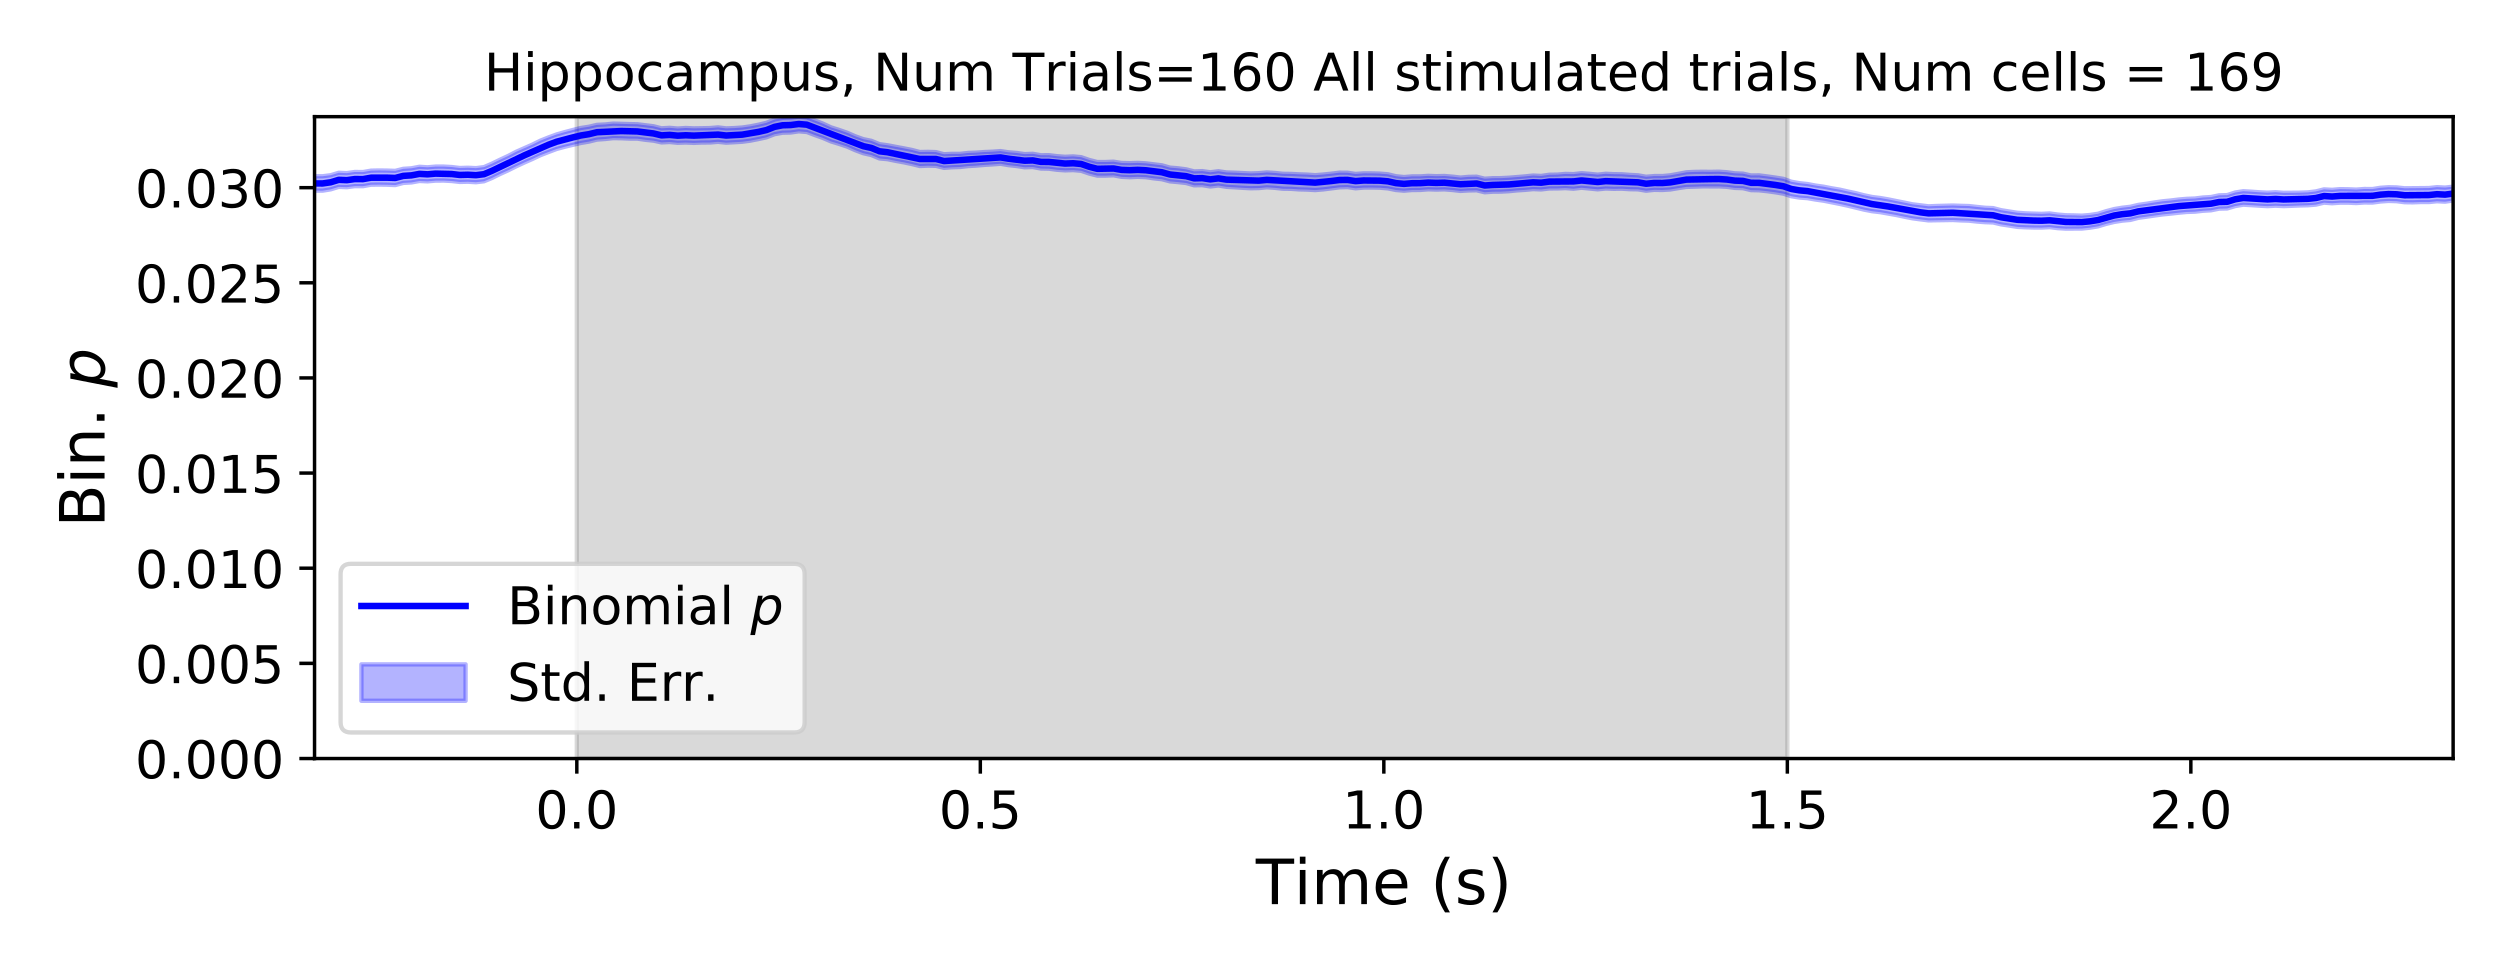 <?xml version="1.0" encoding="utf-8" standalone="no"?>
<!DOCTYPE svg PUBLIC "-//W3C//DTD SVG 1.1//EN"
  "http://www.w3.org/Graphics/SVG/1.1/DTD/svg11.dtd">
<!-- Created with matplotlib (https://matplotlib.org/) -->
<svg height="223.2pt" version="1.1" viewBox="0 0 576 223.2" width="576pt" xmlns="http://www.w3.org/2000/svg" xmlns:xlink="http://www.w3.org/1999/xlink">
 <defs>
  <style type="text/css">
*{stroke-linecap:butt;stroke-linejoin:round;}
  </style>
 </defs>
 <g id="figure_1">
  <g id="patch_1">
   <path d="M 0 223.2 
L 576 223.2 
L 576 0 
L 0 0 
z
" style="fill:#ffffff;"/>
  </g>
  <g id="axes_1">
   <g id="patch_2">
    <path d="M 72.47 174.76 
L 565.2 174.76 
L 565.2 26.88 
L 72.47 26.88 
z
" style="fill:#ffffff;"/>
   </g>
   <g id="PolyCollection_1">
    <defs>
     <path d="M 132.899 -48.44 
L 132.899 -196.32 
L 411.803 -196.32 
L 411.803 -48.44 
L 411.803 -48.44 
L 132.899 -48.44 
z
" id="m2b5e4369b4" style="stroke:#808080;stroke-opacity:0.3;"/>
    </defs>
    <g clip-path="url(#pfcb9bf1c38)">
     <use style="fill:#808080;fill-opacity:0.3;stroke:#808080;stroke-opacity:0.3;" x="0" xlink:href="#m2b5e4369b4" y="223.2"/>
    </g>
   </g>
   <g id="PolyCollection_2">
    <defs>
     <path d="M 72.47 -182.587 
L 72.47 -179.287 
L 74.329 -179.272 
L 76.189 -179.573 
L 78.048 -180.146 
L 79.907 -180.072 
L 81.767 -180.315 
L 83.626 -180.303 
L 85.486 -180.642 
L 87.345 -180.666 
L 89.204 -180.636 
L 91.064 -180.561 
L 92.923 -181.057 
L 94.782 -181.164 
L 96.642 -181.502 
L 98.501 -181.416 
L 100.36 -181.582 
L 102.22 -181.595 
L 104.079 -181.494 
L 105.938 -181.28 
L 107.798 -181.327 
L 109.657 -181.216 
L 111.517 -181.435 
L 113.376 -182.204 
L 115.235 -183.124 
L 117.095 -183.969 
L 118.954 -184.893 
L 120.813 -185.759 
L 122.673 -186.577 
L 124.532 -187.456 
L 126.391 -188.176 
L 128.251 -188.878 
L 130.11 -189.383 
L 131.969 -189.828 
L 133.829 -190.257 
L 135.688 -190.573 
L 137.548 -191.038 
L 139.407 -191.167 
L 141.266 -191.375 
L 143.126 -191.347 
L 144.985 -191.268 
L 146.844 -191.256 
L 148.704 -190.989 
L 150.563 -190.794 
L 152.422 -190.383 
L 154.282 -190.483 
L 156.141 -190.295 
L 158 -190.359 
L 159.86 -190.28 
L 161.719 -190.355 
L 163.579 -190.366 
L 165.438 -190.523 
L 167.297 -190.325 
L 169.157 -190.427 
L 171.016 -190.54 
L 172.875 -190.79 
L 174.735 -191.158 
L 176.594 -191.563 
L 178.453 -192.281 
L 180.313 -192.62 
L 182.172 -192.667 
L 184.032 -192.938 
L 185.891 -192.788 
L 187.75 -192.081 
L 189.61 -191.415 
L 191.469 -190.613 
L 193.328 -190.045 
L 195.188 -189.425 
L 197.047 -188.599 
L 198.906 -187.898 
L 200.766 -187.479 
L 202.625 -186.696 
L 204.484 -186.523 
L 206.344 -186.141 
L 208.203 -185.805 
L 210.063 -185.412 
L 211.922 -184.951 
L 213.781 -185.026 
L 215.641 -184.987 
L 217.5 -184.521 
L 219.359 -184.657 
L 221.219 -184.723 
L 223.078 -184.935 
L 224.937 -185.043 
L 226.797 -185.205 
L 228.656 -185.32 
L 230.515 -185.466 
L 232.375 -185.146 
L 234.234 -184.946 
L 236.094 -184.656 
L 237.953 -184.718 
L 239.812 -184.371 
L 241.672 -184.33 
L 243.531 -184.082 
L 245.39 -183.948 
L 247.25 -184.009 
L 249.109 -183.846 
L 250.968 -183.207 
L 252.828 -182.734 
L 254.687 -182.738 
L 256.546 -182.808 
L 258.406 -182.461 
L 260.265 -182.369 
L 262.125 -182.459 
L 263.984 -182.378 
L 265.843 -182.109 
L 267.703 -181.907 
L 269.562 -181.41 
L 271.421 -181.242 
L 273.281 -181.036 
L 275.14 -180.5 
L 276.999 -180.54 
L 278.859 -180.236 
L 280.718 -180.46 
L 282.578 -180.154 
L 284.437 -180.043 
L 286.296 -179.926 
L 288.156 -179.828 
L 290.015 -179.863 
L 291.874 -180.042 
L 293.734 -179.922 
L 295.593 -179.718 
L 297.452 -179.691 
L 299.312 -179.559 
L 301.171 -179.511 
L 303.03 -179.406 
L 304.89 -179.563 
L 306.749 -179.797 
L 308.609 -180.036 
L 310.468 -180.089 
L 312.327 -179.818 
L 314.187 -179.977 
L 316.046 -179.991 
L 317.905 -179.952 
L 319.765 -179.8 
L 321.624 -179.422 
L 323.483 -179.266 
L 325.343 -179.417 
L 327.202 -179.431 
L 329.061 -179.58 
L 330.921 -179.516 
L 332.78 -179.567 
L 334.64 -179.423 
L 336.499 -179.207 
L 338.358 -179.318 
L 340.218 -179.354 
L 342.077 -178.898 
L 343.936 -179.029 
L 345.796 -179.044 
L 347.655 -179.147 
L 349.514 -179.33 
L 351.374 -179.45 
L 353.233 -179.627 
L 355.092 -179.551 
L 356.952 -179.777 
L 358.811 -179.78 
L 360.671 -179.861 
L 362.53 -179.723 
L 364.389 -179.941 
L 366.249 -179.763 
L 368.108 -179.575 
L 369.967 -179.764 
L 371.827 -179.693 
L 373.686 -179.723 
L 375.545 -179.604 
L 377.405 -179.571 
L 379.264 -179.26 
L 381.124 -179.459 
L 382.983 -179.426 
L 384.842 -179.542 
L 386.702 -179.856 
L 388.561 -180.139 
L 390.42 -180.19 
L 392.28 -180.257 
L 394.139 -180.254 
L 395.998 -180.255 
L 397.858 -180.155 
L 399.717 -179.906 
L 401.576 -179.845 
L 403.436 -179.394 
L 405.295 -179.35 
L 407.155 -179.147 
L 409.014 -178.894 
L 410.873 -178.585 
L 412.733 -177.986 
L 414.592 -177.68 
L 416.451 -177.545 
L 418.311 -177.221 
L 420.17 -176.957 
L 422.029 -176.585 
L 423.889 -176.216 
L 425.748 -175.807 
L 427.607 -175.359 
L 429.467 -174.903 
L 431.326 -174.539 
L 433.186 -174.321 
L 435.045 -173.993 
L 436.904 -173.66 
L 438.764 -173.272 
L 440.623 -172.905 
L 442.482 -172.656 
L 444.342 -172.419 
L 446.201 -172.453 
L 448.06 -172.482 
L 449.92 -172.515 
L 451.779 -172.417 
L 453.638 -172.357 
L 455.498 -172.15 
L 457.357 -172.008 
L 459.217 -171.941 
L 461.076 -171.503 
L 462.935 -171.224 
L 464.795 -170.928 
L 466.654 -170.829 
L 468.513 -170.776 
L 470.373 -170.765 
L 472.232 -170.862 
L 474.091 -170.639 
L 475.951 -170.521 
L 477.81 -170.532 
L 479.67 -170.542 
L 481.529 -170.743 
L 483.388 -171.051 
L 485.248 -171.617 
L 487.107 -172.066 
L 488.966 -172.363 
L 490.826 -172.53 
L 492.685 -173.012 
L 494.544 -173.27 
L 496.404 -173.539 
L 498.263 -173.8 
L 500.122 -173.983 
L 501.982 -174.191 
L 503.841 -174.367 
L 505.701 -174.427 
L 507.56 -174.637 
L 509.419 -174.747 
L 511.279 -175.125 
L 513.138 -175.17 
L 514.997 -175.722 
L 516.857 -176.036 
L 518.716 -175.933 
L 520.575 -175.808 
L 522.435 -175.706 
L 524.294 -175.804 
L 526.153 -175.713 
L 528.013 -175.779 
L 529.872 -175.858 
L 531.732 -175.905 
L 533.591 -176.057 
L 535.45 -176.504 
L 537.31 -176.371 
L 539.169 -176.503 
L 541.028 -176.501 
L 542.888 -176.416 
L 544.747 -176.542 
L 546.606 -176.529 
L 548.466 -176.774 
L 550.325 -176.905 
L 552.184 -176.842 
L 554.044 -176.605 
L 555.903 -176.579 
L 557.763 -176.651 
L 559.622 -176.646 
L 561.481 -176.831 
L 563.341 -176.735 
L 565.2 -177.007 
L 565.2 -180.189 
L 565.2 -180.189 
L 563.341 -179.983 
L 561.481 -180.082 
L 559.622 -179.877 
L 557.763 -179.856 
L 555.903 -179.84 
L 554.044 -179.821 
L 552.184 -180.022 
L 550.325 -180.065 
L 548.466 -179.936 
L 546.606 -179.638 
L 544.747 -179.657 
L 542.888 -179.516 
L 541.028 -179.593 
L 539.169 -179.624 
L 537.31 -179.464 
L 535.45 -179.566 
L 533.591 -179.104 
L 531.732 -178.875 
L 529.872 -178.809 
L 528.013 -178.791 
L 526.153 -178.776 
L 524.294 -178.912 
L 522.435 -178.808 
L 520.575 -178.9 
L 518.716 -179.034 
L 516.857 -179.142 
L 514.997 -178.848 
L 513.138 -178.249 
L 511.279 -178.196 
L 509.419 -177.805 
L 507.56 -177.696 
L 505.701 -177.46 
L 503.841 -177.39 
L 501.982 -177.233 
L 500.122 -177.004 
L 498.263 -176.822 
L 496.404 -176.556 
L 494.544 -176.258 
L 492.685 -175.997 
L 490.826 -175.555 
L 488.966 -175.341 
L 487.107 -175.03 
L 485.248 -174.538 
L 483.388 -173.953 
L 481.529 -173.669 
L 479.67 -173.514 
L 477.81 -173.572 
L 475.951 -173.608 
L 474.091 -173.766 
L 472.232 -174.021 
L 470.373 -173.931 
L 468.513 -173.985 
L 466.654 -174.046 
L 464.795 -174.181 
L 462.935 -174.469 
L 461.076 -174.766 
L 459.217 -175.253 
L 457.357 -175.331 
L 455.498 -175.522 
L 453.638 -175.728 
L 451.779 -175.781 
L 449.92 -175.845 
L 448.06 -175.797 
L 446.201 -175.746 
L 444.342 -175.666 
L 442.482 -175.899 
L 440.623 -176.128 
L 438.764 -176.515 
L 436.904 -176.881 
L 435.045 -177.262 
L 433.186 -177.582 
L 431.326 -177.818 
L 429.467 -178.208 
L 427.607 -178.684 
L 425.748 -179.079 
L 423.889 -179.505 
L 422.029 -179.817 
L 420.17 -180.182 
L 418.311 -180.446 
L 416.451 -180.795 
L 414.592 -181 
L 412.733 -181.326 
L 410.873 -182 
L 409.014 -182.291 
L 407.155 -182.557 
L 405.295 -182.792 
L 403.436 -182.772 
L 401.576 -183.196 
L 399.717 -183.265 
L 397.858 -183.519 
L 395.998 -183.646 
L 394.139 -183.606 
L 392.28 -183.628 
L 390.42 -183.597 
L 388.561 -183.503 
L 386.702 -183.145 
L 384.842 -182.81 
L 382.983 -182.635 
L 381.124 -182.634 
L 379.264 -182.476 
L 377.405 -182.806 
L 375.545 -182.903 
L 373.686 -183.051 
L 371.827 -183.073 
L 369.967 -183.164 
L 368.108 -182.963 
L 366.249 -183.148 
L 364.389 -183.295 
L 362.53 -183.083 
L 360.671 -183.132 
L 358.811 -182.969 
L 356.952 -182.94 
L 355.092 -182.664 
L 353.233 -182.758 
L 351.374 -182.562 
L 349.514 -182.406 
L 347.655 -182.257 
L 345.796 -182.157 
L 343.936 -182.148 
L 342.077 -182.027 
L 340.218 -182.488 
L 338.358 -182.451 
L 336.499 -182.286 
L 334.64 -182.5 
L 332.78 -182.655 
L 330.921 -182.609 
L 329.061 -182.683 
L 327.202 -182.564 
L 325.343 -182.562 
L 323.483 -182.406 
L 321.624 -182.598 
L 319.765 -183.047 
L 317.905 -183.203 
L 316.046 -183.253 
L 314.187 -183.259 
L 312.327 -183.126 
L 310.468 -183.406 
L 308.609 -183.419 
L 306.749 -183.187 
L 304.89 -182.992 
L 303.03 -182.841 
L 301.171 -182.971 
L 299.312 -183.037 
L 297.452 -183.132 
L 295.593 -183.161 
L 293.734 -183.354 
L 291.874 -183.47 
L 290.015 -183.3 
L 288.156 -183.238 
L 286.296 -183.326 
L 284.437 -183.412 
L 282.578 -183.471 
L 280.718 -183.749 
L 278.859 -183.51 
L 276.999 -183.775 
L 275.14 -183.709 
L 273.281 -184.186 
L 271.421 -184.426 
L 269.562 -184.582 
L 267.703 -185.114 
L 265.843 -185.342 
L 263.984 -185.568 
L 262.125 -185.673 
L 260.265 -185.609 
L 258.406 -185.655 
L 256.546 -185.948 
L 254.687 -185.872 
L 252.828 -185.868 
L 250.968 -186.344 
L 249.109 -186.986 
L 247.25 -187.163 
L 245.39 -187.078 
L 243.531 -187.219 
L 241.672 -187.45 
L 239.812 -187.434 
L 237.953 -187.767 
L 236.094 -187.692 
L 234.234 -187.961 
L 232.375 -188.109 
L 230.515 -188.39 
L 228.656 -188.252 
L 226.797 -188.172 
L 224.937 -188.035 
L 223.078 -187.964 
L 221.219 -187.755 
L 219.359 -187.756 
L 217.5 -187.664 
L 215.641 -188.155 
L 213.781 -188.214 
L 211.922 -188.175 
L 210.063 -188.663 
L 208.203 -189.031 
L 206.344 -189.377 
L 204.484 -189.732 
L 202.625 -189.989 
L 200.766 -190.754 
L 198.906 -191.137 
L 197.047 -191.807 
L 195.188 -192.618 
L 193.328 -193.263 
L 191.469 -193.854 
L 189.61 -194.714 
L 187.75 -195.442 
L 185.891 -196.161 
L 184.032 -196.32 
L 182.172 -196.113 
L 180.313 -196.054 
L 178.453 -195.664 
L 176.594 -194.906 
L 174.735 -194.46 
L 172.875 -194.09 
L 171.016 -193.821 
L 169.157 -193.691 
L 167.297 -193.623 
L 165.438 -193.854 
L 163.579 -193.695 
L 161.719 -193.658 
L 159.86 -193.627 
L 158 -193.711 
L 156.141 -193.588 
L 154.282 -193.748 
L 152.422 -193.638 
L 150.563 -194.111 
L 148.704 -194.345 
L 146.844 -194.573 
L 144.985 -194.61 
L 143.126 -194.669 
L 141.266 -194.721 
L 139.407 -194.524 
L 137.548 -194.434 
L 135.688 -193.999 
L 133.829 -193.715 
L 131.969 -193.245 
L 130.11 -192.757 
L 128.251 -192.224 
L 126.391 -191.541 
L 124.532 -190.801 
L 122.673 -189.881 
L 120.813 -189.061 
L 118.954 -188.241 
L 117.095 -187.276 
L 115.235 -186.41 
L 113.376 -185.507 
L 111.517 -184.695 
L 109.657 -184.46 
L 107.798 -184.552 
L 105.938 -184.493 
L 104.079 -184.717 
L 102.22 -184.819 
L 100.36 -184.816 
L 98.501 -184.657 
L 96.642 -184.774 
L 94.782 -184.423 
L 92.923 -184.303 
L 91.064 -183.834 
L 89.204 -183.897 
L 87.345 -183.924 
L 85.486 -183.883 
L 83.626 -183.557 
L 81.767 -183.578 
L 79.907 -183.31 
L 78.048 -183.389 
L 76.189 -182.828 
L 74.329 -182.594 
L 72.47 -182.587 
z
" id="m5bd7059087" style="stroke:#0000ff;stroke-opacity:0.3;"/>
    </defs>
    <g clip-path="url(#pfcb9bf1c38)">
     <use style="fill:#0000ff;fill-opacity:0.3;stroke:#0000ff;stroke-opacity:0.3;" x="0" xlink:href="#m5bd7059087" y="223.2"/>
    </g>
   </g>
   <g id="matplotlib.axis_1">
    <g id="xtick_1">
     <g id="line2d_1">
      <defs>
       <path d="M 0 0 
L 0 3.5 
" id="m720c2bdda4" style="stroke:#000000;stroke-width:0.8;"/>
      </defs>
      <g>
       <use style="stroke:#000000;stroke-width:0.8;" x="132.899" xlink:href="#m720c2bdda4" y="174.76"/>
      </g>
     </g>
     <g id="text_1">
      <!-- 0.0 -->
      <defs>
       <path d="M 31.781 66.406 
Q 24.172 66.406 20.328 58.906 
Q 16.5 51.422 16.5 36.375 
Q 16.5 21.391 20.328 13.891 
Q 24.172 6.391 31.781 6.391 
Q 39.453 6.391 43.281 13.891 
Q 47.125 21.391 47.125 36.375 
Q 47.125 51.422 43.281 58.906 
Q 39.453 66.406 31.781 66.406 
z
M 31.781 74.219 
Q 44.047 74.219 50.516 64.516 
Q 56.984 54.828 56.984 36.375 
Q 56.984 17.969 50.516 8.266 
Q 44.047 -1.422 31.781 -1.422 
Q 19.531 -1.422 13.062 8.266 
Q 6.594 17.969 6.594 36.375 
Q 6.594 54.828 13.062 64.516 
Q 19.531 74.219 31.781 74.219 
z
" id="DejaVuSans-48"/>
       <path d="M 10.688 12.406 
L 21 12.406 
L 21 0 
L 10.688 0 
z
" id="DejaVuSans-46"/>
      </defs>
      <g transform="translate(123.357 190.878)scale(0.12 -0.12)">
       <use xlink:href="#DejaVuSans-48"/>
       <use x="63.623" xlink:href="#DejaVuSans-46"/>
       <use x="95.41" xlink:href="#DejaVuSans-48"/>
      </g>
     </g>
    </g>
    <g id="xtick_2">
     <g id="line2d_2">
      <g>
       <use style="stroke:#000000;stroke-width:0.8;" x="225.867" xlink:href="#m720c2bdda4" y="174.76"/>
      </g>
     </g>
     <g id="text_2">
      <!-- 0.5 -->
      <defs>
       <path d="M 10.797 72.906 
L 49.516 72.906 
L 49.516 64.594 
L 19.828 64.594 
L 19.828 46.734 
Q 21.969 47.469 24.109 47.828 
Q 26.266 48.188 28.422 48.188 
Q 40.625 48.188 47.75 41.5 
Q 54.891 34.812 54.891 23.391 
Q 54.891 11.625 47.562 5.094 
Q 40.234 -1.422 26.906 -1.422 
Q 22.312 -1.422 17.547 -0.641 
Q 12.797 0.141 7.719 1.703 
L 7.719 11.625 
Q 12.109 9.234 16.797 8.062 
Q 21.484 6.891 26.703 6.891 
Q 35.156 6.891 40.078 11.328 
Q 45.016 15.766 45.016 23.391 
Q 45.016 31 40.078 35.438 
Q 35.156 39.891 26.703 39.891 
Q 22.75 39.891 18.812 39.016 
Q 14.891 38.141 10.797 36.281 
z
" id="DejaVuSans-53"/>
      </defs>
      <g transform="translate(216.325 190.878)scale(0.12 -0.12)">
       <use xlink:href="#DejaVuSans-48"/>
       <use x="63.623" xlink:href="#DejaVuSans-46"/>
       <use x="95.41" xlink:href="#DejaVuSans-53"/>
      </g>
     </g>
    </g>
    <g id="xtick_3">
     <g id="line2d_3">
      <g>
       <use style="stroke:#000000;stroke-width:0.8;" x="318.835" xlink:href="#m720c2bdda4" y="174.76"/>
      </g>
     </g>
     <g id="text_3">
      <!-- 1.0 -->
      <defs>
       <path d="M 12.406 8.297 
L 28.516 8.297 
L 28.516 63.922 
L 10.984 60.406 
L 10.984 69.391 
L 28.422 72.906 
L 38.281 72.906 
L 38.281 8.297 
L 54.391 8.297 
L 54.391 0 
L 12.406 0 
z
" id="DejaVuSans-49"/>
      </defs>
      <g transform="translate(309.293 190.878)scale(0.12 -0.12)">
       <use xlink:href="#DejaVuSans-49"/>
       <use x="63.623" xlink:href="#DejaVuSans-46"/>
       <use x="95.41" xlink:href="#DejaVuSans-48"/>
      </g>
     </g>
    </g>
    <g id="xtick_4">
     <g id="line2d_4">
      <g>
       <use style="stroke:#000000;stroke-width:0.8;" x="411.803" xlink:href="#m720c2bdda4" y="174.76"/>
      </g>
     </g>
     <g id="text_4">
      <!-- 1.5 -->
      <g transform="translate(402.261 190.878)scale(0.12 -0.12)">
       <use xlink:href="#DejaVuSans-49"/>
       <use x="63.623" xlink:href="#DejaVuSans-46"/>
       <use x="95.41" xlink:href="#DejaVuSans-53"/>
      </g>
     </g>
    </g>
    <g id="xtick_5">
     <g id="line2d_5">
      <g>
       <use style="stroke:#000000;stroke-width:0.8;" x="504.771" xlink:href="#m720c2bdda4" y="174.76"/>
      </g>
     </g>
     <g id="text_5">
      <!-- 2.0 -->
      <defs>
       <path d="M 19.188 8.297 
L 53.609 8.297 
L 53.609 0 
L 7.328 0 
L 7.328 8.297 
Q 12.938 14.109 22.625 23.891 
Q 32.328 33.688 34.812 36.531 
Q 39.547 41.844 41.422 45.531 
Q 43.312 49.219 43.312 52.781 
Q 43.312 58.594 39.234 62.25 
Q 35.156 65.922 28.609 65.922 
Q 23.969 65.922 18.812 64.312 
Q 13.672 62.703 7.812 59.422 
L 7.812 69.391 
Q 13.766 71.781 18.938 73 
Q 24.125 74.219 28.422 74.219 
Q 39.75 74.219 46.484 68.547 
Q 53.219 62.891 53.219 53.422 
Q 53.219 48.922 51.531 44.891 
Q 49.859 40.875 45.406 35.406 
Q 44.188 33.984 37.641 27.219 
Q 31.109 20.453 19.188 8.297 
z
" id="DejaVuSans-50"/>
      </defs>
      <g transform="translate(495.229 190.878)scale(0.12 -0.12)">
       <use xlink:href="#DejaVuSans-50"/>
       <use x="63.623" xlink:href="#DejaVuSans-46"/>
       <use x="95.41" xlink:href="#DejaVuSans-48"/>
      </g>
     </g>
    </g>
    <g id="text_6">
     <!-- Time (s) -->
     <defs>
      <path d="M -0.297 72.906 
L 61.375 72.906 
L 61.375 64.594 
L 35.5 64.594 
L 35.5 0 
L 25.594 0 
L 25.594 64.594 
L -0.297 64.594 
z
" id="DejaVuSans-84"/>
      <path d="M 9.422 54.688 
L 18.406 54.688 
L 18.406 0 
L 9.422 0 
z
M 9.422 75.984 
L 18.406 75.984 
L 18.406 64.594 
L 9.422 64.594 
z
" id="DejaVuSans-105"/>
      <path d="M 52 44.188 
Q 55.375 50.25 60.062 53.125 
Q 64.75 56 71.094 56 
Q 79.641 56 84.281 50.016 
Q 88.922 44.047 88.922 33.016 
L 88.922 0 
L 79.891 0 
L 79.891 32.719 
Q 79.891 40.578 77.094 44.375 
Q 74.312 48.188 68.609 48.188 
Q 61.625 48.188 57.562 43.547 
Q 53.516 38.922 53.516 30.906 
L 53.516 0 
L 44.484 0 
L 44.484 32.719 
Q 44.484 40.625 41.703 44.406 
Q 38.922 48.188 33.109 48.188 
Q 26.219 48.188 22.156 43.531 
Q 18.109 38.875 18.109 30.906 
L 18.109 0 
L 9.078 0 
L 9.078 54.688 
L 18.109 54.688 
L 18.109 46.188 
Q 21.188 51.219 25.484 53.609 
Q 29.781 56 35.688 56 
Q 41.656 56 45.828 52.969 
Q 50 49.953 52 44.188 
z
" id="DejaVuSans-109"/>
      <path d="M 56.203 29.594 
L 56.203 25.203 
L 14.891 25.203 
Q 15.484 15.922 20.484 11.062 
Q 25.484 6.203 34.422 6.203 
Q 39.594 6.203 44.453 7.469 
Q 49.312 8.734 54.109 11.281 
L 54.109 2.781 
Q 49.266 0.734 44.188 -0.344 
Q 39.109 -1.422 33.891 -1.422 
Q 20.797 -1.422 13.156 6.188 
Q 5.516 13.812 5.516 26.812 
Q 5.516 40.234 12.766 48.109 
Q 20.016 56 32.328 56 
Q 43.359 56 49.781 48.891 
Q 56.203 41.797 56.203 29.594 
z
M 47.219 32.234 
Q 47.125 39.594 43.094 43.984 
Q 39.062 48.391 32.422 48.391 
Q 24.906 48.391 20.391 44.141 
Q 15.875 39.891 15.188 32.172 
z
" id="DejaVuSans-101"/>
      <path id="DejaVuSans-32"/>
      <path d="M 31 75.875 
Q 24.469 64.656 21.281 53.656 
Q 18.109 42.672 18.109 31.391 
Q 18.109 20.125 21.312 9.062 
Q 24.516 -2 31 -13.188 
L 23.188 -13.188 
Q 15.875 -1.703 12.234 9.375 
Q 8.594 20.453 8.594 31.391 
Q 8.594 42.281 12.203 53.312 
Q 15.828 64.359 23.188 75.875 
z
" id="DejaVuSans-40"/>
      <path d="M 44.281 53.078 
L 44.281 44.578 
Q 40.484 46.531 36.375 47.5 
Q 32.281 48.484 27.875 48.484 
Q 21.188 48.484 17.844 46.438 
Q 14.5 44.391 14.5 40.281 
Q 14.5 37.156 16.891 35.375 
Q 19.281 33.594 26.516 31.984 
L 29.594 31.297 
Q 39.156 29.25 43.188 25.516 
Q 47.219 21.781 47.219 15.094 
Q 47.219 7.469 41.188 3.016 
Q 35.156 -1.422 24.609 -1.422 
Q 20.219 -1.422 15.453 -0.562 
Q 10.688 0.297 5.422 2 
L 5.422 11.281 
Q 10.406 8.688 15.234 7.391 
Q 20.062 6.109 24.812 6.109 
Q 31.156 6.109 34.562 8.281 
Q 37.984 10.453 37.984 14.406 
Q 37.984 18.062 35.516 20.016 
Q 33.062 21.969 24.703 23.781 
L 21.578 24.516 
Q 13.234 26.266 9.516 29.906 
Q 5.812 33.547 5.812 39.891 
Q 5.812 47.609 11.281 51.797 
Q 16.75 56 26.812 56 
Q 31.781 56 36.172 55.266 
Q 40.578 54.547 44.281 53.078 
z
" id="DejaVuSans-115"/>
      <path d="M 8.016 75.875 
L 15.828 75.875 
Q 23.141 64.359 26.781 53.312 
Q 30.422 42.281 30.422 31.391 
Q 30.422 20.453 26.781 9.375 
Q 23.141 -1.703 15.828 -13.188 
L 8.016 -13.188 
Q 14.5 -2 17.703 9.062 
Q 20.906 20.125 20.906 31.391 
Q 20.906 42.672 17.703 53.656 
Q 14.5 64.656 8.016 75.875 
z
" id="DejaVuSans-41"/>
     </defs>
     <g transform="translate(289.34 208.315)scale(0.144 -0.144)">
      <use xlink:href="#DejaVuSans-84"/>
      <use x="61.037" xlink:href="#DejaVuSans-105"/>
      <use x="88.82" xlink:href="#DejaVuSans-109"/>
      <use x="186.232" xlink:href="#DejaVuSans-101"/>
      <use x="247.756" xlink:href="#DejaVuSans-32"/>
      <use x="279.543" xlink:href="#DejaVuSans-40"/>
      <use x="318.557" xlink:href="#DejaVuSans-115"/>
      <use x="370.656" xlink:href="#DejaVuSans-41"/>
     </g>
    </g>
   </g>
   <g id="matplotlib.axis_2">
    <g id="ytick_1">
     <g id="line2d_6">
      <defs>
       <path d="M 0 0 
L -3.5 0 
" id="m4979b0fbb8" style="stroke:#000000;stroke-width:0.8;"/>
      </defs>
      <g>
       <use style="stroke:#000000;stroke-width:0.8;" x="72.47" xlink:href="#m4979b0fbb8" y="174.76"/>
      </g>
     </g>
     <g id="text_7">
      <!-- 0.000 -->
      <g transform="translate(31.116 179.319)scale(0.12 -0.12)">
       <use xlink:href="#DejaVuSans-48"/>
       <use x="63.623" xlink:href="#DejaVuSans-46"/>
       <use x="95.41" xlink:href="#DejaVuSans-48"/>
       <use x="159.033" xlink:href="#DejaVuSans-48"/>
       <use x="222.656" xlink:href="#DejaVuSans-48"/>
      </g>
     </g>
    </g>
    <g id="ytick_2">
     <g id="line2d_7">
      <g>
       <use style="stroke:#000000;stroke-width:0.8;" x="72.47" xlink:href="#m4979b0fbb8" y="152.84"/>
      </g>
     </g>
     <g id="text_8">
      <!-- 0.005 -->
      <g transform="translate(31.116 157.399)scale(0.12 -0.12)">
       <use xlink:href="#DejaVuSans-48"/>
       <use x="63.623" xlink:href="#DejaVuSans-46"/>
       <use x="95.41" xlink:href="#DejaVuSans-48"/>
       <use x="159.033" xlink:href="#DejaVuSans-48"/>
       <use x="222.656" xlink:href="#DejaVuSans-53"/>
      </g>
     </g>
    </g>
    <g id="ytick_3">
     <g id="line2d_8">
      <g>
       <use style="stroke:#000000;stroke-width:0.8;" x="72.47" xlink:href="#m4979b0fbb8" y="130.92"/>
      </g>
     </g>
     <g id="text_9">
      <!-- 0.010 -->
      <g transform="translate(31.116 135.479)scale(0.12 -0.12)">
       <use xlink:href="#DejaVuSans-48"/>
       <use x="63.623" xlink:href="#DejaVuSans-46"/>
       <use x="95.41" xlink:href="#DejaVuSans-48"/>
       <use x="159.033" xlink:href="#DejaVuSans-49"/>
       <use x="222.656" xlink:href="#DejaVuSans-48"/>
      </g>
     </g>
    </g>
    <g id="ytick_4">
     <g id="line2d_9">
      <g>
       <use style="stroke:#000000;stroke-width:0.8;" x="72.47" xlink:href="#m4979b0fbb8" y="109"/>
      </g>
     </g>
     <g id="text_10">
      <!-- 0.015 -->
      <g transform="translate(31.116 113.559)scale(0.12 -0.12)">
       <use xlink:href="#DejaVuSans-48"/>
       <use x="63.623" xlink:href="#DejaVuSans-46"/>
       <use x="95.41" xlink:href="#DejaVuSans-48"/>
       <use x="159.033" xlink:href="#DejaVuSans-49"/>
       <use x="222.656" xlink:href="#DejaVuSans-53"/>
      </g>
     </g>
    </g>
    <g id="ytick_5">
     <g id="line2d_10">
      <g>
       <use style="stroke:#000000;stroke-width:0.8;" x="72.47" xlink:href="#m4979b0fbb8" y="87.08"/>
      </g>
     </g>
     <g id="text_11">
      <!-- 0.020 -->
      <g transform="translate(31.116 91.639)scale(0.12 -0.12)">
       <use xlink:href="#DejaVuSans-48"/>
       <use x="63.623" xlink:href="#DejaVuSans-46"/>
       <use x="95.41" xlink:href="#DejaVuSans-48"/>
       <use x="159.033" xlink:href="#DejaVuSans-50"/>
       <use x="222.656" xlink:href="#DejaVuSans-48"/>
      </g>
     </g>
    </g>
    <g id="ytick_6">
     <g id="line2d_11">
      <g>
       <use style="stroke:#000000;stroke-width:0.8;" x="72.47" xlink:href="#m4979b0fbb8" y="65.16"/>
      </g>
     </g>
     <g id="text_12">
      <!-- 0.025 -->
      <g transform="translate(31.116 69.719)scale(0.12 -0.12)">
       <use xlink:href="#DejaVuSans-48"/>
       <use x="63.623" xlink:href="#DejaVuSans-46"/>
       <use x="95.41" xlink:href="#DejaVuSans-48"/>
       <use x="159.033" xlink:href="#DejaVuSans-50"/>
       <use x="222.656" xlink:href="#DejaVuSans-53"/>
      </g>
     </g>
    </g>
    <g id="ytick_7">
     <g id="line2d_12">
      <g>
       <use style="stroke:#000000;stroke-width:0.8;" x="72.47" xlink:href="#m4979b0fbb8" y="43.24"/>
      </g>
     </g>
     <g id="text_13">
      <!-- 0.030 -->
      <defs>
       <path d="M 40.578 39.312 
Q 47.656 37.797 51.625 33 
Q 55.609 28.219 55.609 21.188 
Q 55.609 10.406 48.188 4.484 
Q 40.766 -1.422 27.094 -1.422 
Q 22.516 -1.422 17.656 -0.516 
Q 12.797 0.391 7.625 2.203 
L 7.625 11.719 
Q 11.719 9.328 16.594 8.109 
Q 21.484 6.891 26.812 6.891 
Q 36.078 6.891 40.938 10.547 
Q 45.797 14.203 45.797 21.188 
Q 45.797 27.641 41.281 31.266 
Q 36.766 34.906 28.719 34.906 
L 20.219 34.906 
L 20.219 43.016 
L 29.109 43.016 
Q 36.375 43.016 40.234 45.922 
Q 44.094 48.828 44.094 54.297 
Q 44.094 59.906 40.109 62.906 
Q 36.141 65.922 28.719 65.922 
Q 24.656 65.922 20.016 65.031 
Q 15.375 64.156 9.812 62.312 
L 9.812 71.094 
Q 15.438 72.656 20.344 73.438 
Q 25.25 74.219 29.594 74.219 
Q 40.828 74.219 47.359 69.109 
Q 53.906 64.016 53.906 55.328 
Q 53.906 49.266 50.438 45.094 
Q 46.969 40.922 40.578 39.312 
z
" id="DejaVuSans-51"/>
      </defs>
      <g transform="translate(31.116 47.799)scale(0.12 -0.12)">
       <use xlink:href="#DejaVuSans-48"/>
       <use x="63.623" xlink:href="#DejaVuSans-46"/>
       <use x="95.41" xlink:href="#DejaVuSans-48"/>
       <use x="159.033" xlink:href="#DejaVuSans-51"/>
       <use x="222.656" xlink:href="#DejaVuSans-48"/>
      </g>
     </g>
    </g>
    <g id="text_14">
     <!-- Bin. $p$ -->
     <defs>
      <path d="M 19.672 34.812 
L 19.672 8.109 
L 35.5 8.109 
Q 43.453 8.109 47.281 11.406 
Q 51.125 14.703 51.125 21.484 
Q 51.125 28.328 47.281 31.562 
Q 43.453 34.812 35.5 34.812 
z
M 19.672 64.797 
L 19.672 42.828 
L 34.281 42.828 
Q 41.5 42.828 45.031 45.531 
Q 48.578 48.25 48.578 53.812 
Q 48.578 59.328 45.031 62.062 
Q 41.5 64.797 34.281 64.797 
z
M 9.812 72.906 
L 35.016 72.906 
Q 46.297 72.906 52.391 68.219 
Q 58.5 63.531 58.5 54.891 
Q 58.5 48.188 55.375 44.234 
Q 52.25 40.281 46.188 39.312 
Q 53.469 37.75 57.5 32.781 
Q 61.531 27.828 61.531 20.406 
Q 61.531 10.641 54.891 5.312 
Q 48.25 0 35.984 0 
L 9.812 0 
z
" id="DejaVuSans-66"/>
      <path d="M 54.891 33.016 
L 54.891 0 
L 45.906 0 
L 45.906 32.719 
Q 45.906 40.484 42.875 44.328 
Q 39.844 48.188 33.797 48.188 
Q 26.516 48.188 22.312 43.547 
Q 18.109 38.922 18.109 30.906 
L 18.109 0 
L 9.078 0 
L 9.078 54.688 
L 18.109 54.688 
L 18.109 46.188 
Q 21.344 51.125 25.703 53.562 
Q 30.078 56 35.797 56 
Q 45.219 56 50.047 50.172 
Q 54.891 44.344 54.891 33.016 
z
" id="DejaVuSans-110"/>
      <path d="M 49.609 33.688 
Q 49.609 40.875 46.484 44.672 
Q 43.359 48.484 37.5 48.484 
Q 33.5 48.484 29.859 46.438 
Q 26.219 44.391 23.391 40.484 
Q 20.609 36.625 18.938 31.156 
Q 17.281 25.688 17.281 20.312 
Q 17.281 13.484 20.406 9.797 
Q 23.531 6.109 29.297 6.109 
Q 33.547 6.109 37.188 8.109 
Q 40.828 10.109 43.406 13.922 
Q 46.188 17.922 47.891 23.344 
Q 49.609 28.766 49.609 33.688 
z
M 21.781 46.391 
Q 25.391 51.125 30.297 53.562 
Q 35.203 56 41.219 56 
Q 49.609 56 54.25 50.5 
Q 58.891 45.016 58.891 35.109 
Q 58.891 27 56 19.656 
Q 53.125 12.312 47.703 6.5 
Q 44.094 2.641 39.547 0.609 
Q 35.016 -1.422 29.984 -1.422 
Q 24.172 -1.422 20.219 1 
Q 16.266 3.422 14.312 8.203 
L 8.688 -20.797 
L -0.297 -20.797 
L 14.406 54.688 
L 23.391 54.688 
z
" id="DejaVuSans-Oblique-112"/>
     </defs>
     <g transform="translate(24.092 121.484)rotate(-90)scale(0.144 -0.144)">
      <use transform="translate(0 0.016)" xlink:href="#DejaVuSans-66"/>
      <use transform="translate(68.604 0.016)" xlink:href="#DejaVuSans-105"/>
      <use transform="translate(96.387 0.016)" xlink:href="#DejaVuSans-110"/>
      <use transform="translate(159.766 0.016)" xlink:href="#DejaVuSans-46"/>
      <use transform="translate(191.553 0.016)" xlink:href="#DejaVuSans-32"/>
      <use transform="translate(223.34 0.016)" xlink:href="#DejaVuSans-Oblique-112"/>
     </g>
    </g>
   </g>
   <g id="line2d_13">
    <path clip-path="url(#pfcb9bf1c38)" d="M 72.47 42.263 
L 74.329 42.267 
L 76.189 42 
L 78.048 41.432 
L 79.907 41.509 
L 81.767 41.254 
L 83.626 41.27 
L 85.486 40.938 
L 89.204 40.934 
L 91.064 41.002 
L 92.923 40.52 
L 94.782 40.407 
L 96.642 40.062 
L 98.501 40.163 
L 100.36 40.001 
L 104.079 40.095 
L 105.938 40.313 
L 107.798 40.261 
L 109.657 40.362 
L 111.517 40.135 
L 113.376 39.345 
L 120.813 35.79 
L 126.391 33.342 
L 128.251 32.649 
L 131.969 31.664 
L 133.829 31.214 
L 135.688 30.914 
L 137.548 30.464 
L 143.126 30.192 
L 146.844 30.286 
L 150.563 30.748 
L 152.422 31.189 
L 154.282 31.084 
L 156.141 31.258 
L 158 31.165 
L 159.86 31.246 
L 165.438 31.011 
L 167.297 31.226 
L 171.016 31.019 
L 174.735 30.391 
L 176.594 29.965 
L 178.453 29.228 
L 180.313 28.863 
L 182.172 28.81 
L 184.032 28.571 
L 185.891 28.725 
L 198.906 33.682 
L 200.766 34.084 
L 202.625 34.858 
L 204.484 35.073 
L 211.922 36.637 
L 215.641 36.629 
L 217.5 37.107 
L 230.515 36.272 
L 232.375 36.572 
L 236.094 37.026 
L 237.953 36.957 
L 239.812 37.298 
L 241.672 37.31 
L 245.39 37.687 
L 247.25 37.614 
L 249.109 37.784 
L 250.968 38.425 
L 252.828 38.899 
L 256.546 38.822 
L 258.406 39.142 
L 260.265 39.211 
L 262.125 39.134 
L 263.984 39.227 
L 267.703 39.689 
L 269.562 40.204 
L 273.281 40.589 
L 275.14 41.096 
L 276.999 41.043 
L 278.859 41.327 
L 280.718 41.096 
L 282.578 41.387 
L 290.015 41.619 
L 291.874 41.444 
L 303.03 42.077 
L 306.749 41.708 
L 308.609 41.473 
L 310.468 41.452 
L 312.327 41.728 
L 314.187 41.582 
L 317.905 41.623 
L 319.765 41.777 
L 321.624 42.19 
L 323.483 42.364 
L 325.343 42.21 
L 327.202 42.202 
L 329.061 42.068 
L 330.921 42.137 
L 332.78 42.089 
L 336.499 42.453 
L 340.218 42.279 
L 342.077 42.737 
L 343.936 42.612 
L 347.655 42.498 
L 353.233 42.008 
L 355.092 42.093 
L 356.952 41.841 
L 362.53 41.797 
L 364.389 41.582 
L 368.108 41.931 
L 369.967 41.736 
L 377.405 42.012 
L 379.264 42.332 
L 381.124 42.154 
L 382.983 42.17 
L 384.842 42.024 
L 388.561 41.379 
L 394.139 41.27 
L 395.998 41.25 
L 397.858 41.363 
L 399.717 41.614 
L 401.576 41.679 
L 403.436 42.117 
L 405.295 42.129 
L 409.014 42.608 
L 410.873 42.907 
L 412.733 43.544 
L 414.592 43.86 
L 416.451 44.03 
L 425.748 45.757 
L 431.326 47.022 
L 435.045 47.573 
L 442.482 48.922 
L 444.342 49.158 
L 449.92 49.02 
L 455.498 49.364 
L 459.217 49.603 
L 461.076 50.066 
L 464.795 50.645 
L 468.513 50.819 
L 470.373 50.852 
L 472.232 50.759 
L 475.951 51.136 
L 479.67 51.172 
L 481.529 50.994 
L 483.388 50.698 
L 487.107 49.652 
L 488.966 49.348 
L 490.826 49.158 
L 492.685 48.696 
L 501.982 47.488 
L 509.419 46.924 
L 511.279 46.539 
L 513.138 46.491 
L 514.997 45.915 
L 516.857 45.611 
L 522.435 45.943 
L 524.294 45.842 
L 526.153 45.956 
L 531.732 45.81 
L 533.591 45.619 
L 535.45 45.165 
L 537.31 45.283 
L 539.169 45.137 
L 546.606 45.116 
L 548.466 44.845 
L 550.325 44.715 
L 552.184 44.768 
L 554.044 44.987 
L 559.622 44.938 
L 561.481 44.744 
L 563.341 44.841 
L 565.2 44.602 
L 565.2 44.602 
" style="fill:none;stroke:#0000ff;stroke-linecap:square;stroke-width:1.5;"/>
   </g>
   <g id="patch_3">
    <path d="M 72.47 174.76 
L 72.47 26.88 
" style="fill:none;stroke:#000000;stroke-linecap:square;stroke-linejoin:miter;stroke-width:0.8;"/>
   </g>
   <g id="patch_4">
    <path d="M 565.2 174.76 
L 565.2 26.88 
" style="fill:none;stroke:#000000;stroke-linecap:square;stroke-linejoin:miter;stroke-width:0.8;"/>
   </g>
   <g id="patch_5">
    <path d="M 72.47 174.76 
L 565.2 174.76 
" style="fill:none;stroke:#000000;stroke-linecap:square;stroke-linejoin:miter;stroke-width:0.8;"/>
   </g>
   <g id="patch_6">
    <path d="M 72.47 26.88 
L 565.2 26.88 
" style="fill:none;stroke:#000000;stroke-linecap:square;stroke-linejoin:miter;stroke-width:0.8;"/>
   </g>
   <g id="text_15">
    <!-- Hippocampus, Num Trials=160 All stimulated trials, Num cells = 169 -->
    <defs>
     <path d="M 9.812 72.906 
L 19.672 72.906 
L 19.672 43.016 
L 55.516 43.016 
L 55.516 72.906 
L 65.375 72.906 
L 65.375 0 
L 55.516 0 
L 55.516 34.719 
L 19.672 34.719 
L 19.672 0 
L 9.812 0 
z
" id="DejaVuSans-72"/>
     <path d="M 18.109 8.203 
L 18.109 -20.797 
L 9.078 -20.797 
L 9.078 54.688 
L 18.109 54.688 
L 18.109 46.391 
Q 20.953 51.266 25.266 53.625 
Q 29.594 56 35.594 56 
Q 45.562 56 51.781 48.094 
Q 58.016 40.188 58.016 27.297 
Q 58.016 14.406 51.781 6.484 
Q 45.562 -1.422 35.594 -1.422 
Q 29.594 -1.422 25.266 0.953 
Q 20.953 3.328 18.109 8.203 
z
M 48.688 27.297 
Q 48.688 37.203 44.609 42.844 
Q 40.531 48.484 33.406 48.484 
Q 26.266 48.484 22.188 42.844 
Q 18.109 37.203 18.109 27.297 
Q 18.109 17.391 22.188 11.75 
Q 26.266 6.109 33.406 6.109 
Q 40.531 6.109 44.609 11.75 
Q 48.688 17.391 48.688 27.297 
z
" id="DejaVuSans-112"/>
     <path d="M 30.609 48.391 
Q 23.391 48.391 19.188 42.75 
Q 14.984 37.109 14.984 27.297 
Q 14.984 17.484 19.156 11.844 
Q 23.344 6.203 30.609 6.203 
Q 37.797 6.203 41.984 11.859 
Q 46.188 17.531 46.188 27.297 
Q 46.188 37.016 41.984 42.703 
Q 37.797 48.391 30.609 48.391 
z
M 30.609 56 
Q 42.328 56 49.016 48.375 
Q 55.719 40.766 55.719 27.297 
Q 55.719 13.875 49.016 6.219 
Q 42.328 -1.422 30.609 -1.422 
Q 18.844 -1.422 12.172 6.219 
Q 5.516 13.875 5.516 27.297 
Q 5.516 40.766 12.172 48.375 
Q 18.844 56 30.609 56 
z
" id="DejaVuSans-111"/>
     <path d="M 48.781 52.594 
L 48.781 44.188 
Q 44.969 46.297 41.141 47.344 
Q 37.312 48.391 33.406 48.391 
Q 24.656 48.391 19.812 42.844 
Q 14.984 37.312 14.984 27.297 
Q 14.984 17.281 19.812 11.734 
Q 24.656 6.203 33.406 6.203 
Q 37.312 6.203 41.141 7.25 
Q 44.969 8.297 48.781 10.406 
L 48.781 2.094 
Q 45.016 0.344 40.984 -0.531 
Q 36.969 -1.422 32.422 -1.422 
Q 20.062 -1.422 12.781 6.344 
Q 5.516 14.109 5.516 27.297 
Q 5.516 40.672 12.859 48.328 
Q 20.219 56 33.016 56 
Q 37.156 56 41.109 55.141 
Q 45.062 54.297 48.781 52.594 
z
" id="DejaVuSans-99"/>
     <path d="M 34.281 27.484 
Q 23.391 27.484 19.188 25 
Q 14.984 22.516 14.984 16.5 
Q 14.984 11.719 18.141 8.906 
Q 21.297 6.109 26.703 6.109 
Q 34.188 6.109 38.703 11.406 
Q 43.219 16.703 43.219 25.484 
L 43.219 27.484 
z
M 52.203 31.203 
L 52.203 0 
L 43.219 0 
L 43.219 8.297 
Q 40.141 3.328 35.547 0.953 
Q 30.953 -1.422 24.312 -1.422 
Q 15.922 -1.422 10.953 3.297 
Q 6 8.016 6 15.922 
Q 6 25.141 12.172 29.828 
Q 18.359 34.516 30.609 34.516 
L 43.219 34.516 
L 43.219 35.406 
Q 43.219 41.609 39.141 45 
Q 35.062 48.391 27.688 48.391 
Q 23 48.391 18.547 47.266 
Q 14.109 46.141 10.016 43.891 
L 10.016 52.203 
Q 14.938 54.109 19.578 55.047 
Q 24.219 56 28.609 56 
Q 40.484 56 46.344 49.844 
Q 52.203 43.703 52.203 31.203 
z
" id="DejaVuSans-97"/>
     <path d="M 8.5 21.578 
L 8.5 54.688 
L 17.484 54.688 
L 17.484 21.922 
Q 17.484 14.156 20.5 10.266 
Q 23.531 6.391 29.594 6.391 
Q 36.859 6.391 41.078 11.031 
Q 45.312 15.672 45.312 23.688 
L 45.312 54.688 
L 54.297 54.688 
L 54.297 0 
L 45.312 0 
L 45.312 8.406 
Q 42.047 3.422 37.719 1 
Q 33.406 -1.422 27.688 -1.422 
Q 18.266 -1.422 13.375 4.438 
Q 8.5 10.297 8.5 21.578 
z
M 31.109 56 
z
" id="DejaVuSans-117"/>
     <path d="M 11.719 12.406 
L 22.016 12.406 
L 22.016 4 
L 14.016 -11.625 
L 7.719 -11.625 
L 11.719 4 
z
" id="DejaVuSans-44"/>
     <path d="M 9.812 72.906 
L 23.094 72.906 
L 55.422 11.922 
L 55.422 72.906 
L 64.984 72.906 
L 64.984 0 
L 51.703 0 
L 19.391 60.984 
L 19.391 0 
L 9.812 0 
z
" id="DejaVuSans-78"/>
     <path d="M 41.109 46.297 
Q 39.594 47.172 37.812 47.578 
Q 36.031 48 33.891 48 
Q 26.266 48 22.188 43.047 
Q 18.109 38.094 18.109 28.812 
L 18.109 0 
L 9.078 0 
L 9.078 54.688 
L 18.109 54.688 
L 18.109 46.188 
Q 20.953 51.172 25.484 53.578 
Q 30.031 56 36.531 56 
Q 37.453 56 38.578 55.875 
Q 39.703 55.766 41.062 55.516 
z
" id="DejaVuSans-114"/>
     <path d="M 9.422 75.984 
L 18.406 75.984 
L 18.406 0 
L 9.422 0 
z
" id="DejaVuSans-108"/>
     <path d="M 10.594 45.406 
L 73.188 45.406 
L 73.188 37.203 
L 10.594 37.203 
z
M 10.594 25.484 
L 73.188 25.484 
L 73.188 17.188 
L 10.594 17.188 
z
" id="DejaVuSans-61"/>
     <path d="M 33.016 40.375 
Q 26.375 40.375 22.484 35.828 
Q 18.609 31.297 18.609 23.391 
Q 18.609 15.531 22.484 10.953 
Q 26.375 6.391 33.016 6.391 
Q 39.656 6.391 43.531 10.953 
Q 47.406 15.531 47.406 23.391 
Q 47.406 31.297 43.531 35.828 
Q 39.656 40.375 33.016 40.375 
z
M 52.594 71.297 
L 52.594 62.312 
Q 48.875 64.062 45.094 64.984 
Q 41.312 65.922 37.594 65.922 
Q 27.828 65.922 22.672 59.328 
Q 17.531 52.734 16.797 39.406 
Q 19.672 43.656 24.016 45.922 
Q 28.375 48.188 33.594 48.188 
Q 44.578 48.188 50.953 41.516 
Q 57.328 34.859 57.328 23.391 
Q 57.328 12.156 50.688 5.359 
Q 44.047 -1.422 33.016 -1.422 
Q 20.359 -1.422 13.672 8.266 
Q 6.984 17.969 6.984 36.375 
Q 6.984 53.656 15.188 63.938 
Q 23.391 74.219 37.203 74.219 
Q 40.922 74.219 44.703 73.484 
Q 48.484 72.75 52.594 71.297 
z
" id="DejaVuSans-54"/>
     <path d="M 34.188 63.188 
L 20.797 26.906 
L 47.609 26.906 
z
M 28.609 72.906 
L 39.797 72.906 
L 67.578 0 
L 57.328 0 
L 50.688 18.703 
L 17.828 18.703 
L 11.188 0 
L 0.781 0 
z
" id="DejaVuSans-65"/>
     <path d="M 18.312 70.219 
L 18.312 54.688 
L 36.812 54.688 
L 36.812 47.703 
L 18.312 47.703 
L 18.312 18.016 
Q 18.312 11.328 20.141 9.422 
Q 21.969 7.516 27.594 7.516 
L 36.812 7.516 
L 36.812 0 
L 27.594 0 
Q 17.188 0 13.234 3.875 
Q 9.281 7.766 9.281 18.016 
L 9.281 47.703 
L 2.688 47.703 
L 2.688 54.688 
L 9.281 54.688 
L 9.281 70.219 
z
" id="DejaVuSans-116"/>
     <path d="M 45.406 46.391 
L 45.406 75.984 
L 54.391 75.984 
L 54.391 0 
L 45.406 0 
L 45.406 8.203 
Q 42.578 3.328 38.25 0.953 
Q 33.938 -1.422 27.875 -1.422 
Q 17.969 -1.422 11.734 6.484 
Q 5.516 14.406 5.516 27.297 
Q 5.516 40.188 11.734 48.094 
Q 17.969 56 27.875 56 
Q 33.938 56 38.25 53.625 
Q 42.578 51.266 45.406 46.391 
z
M 14.797 27.297 
Q 14.797 17.391 18.875 11.75 
Q 22.953 6.109 30.078 6.109 
Q 37.203 6.109 41.297 11.75 
Q 45.406 17.391 45.406 27.297 
Q 45.406 37.203 41.297 42.844 
Q 37.203 48.484 30.078 48.484 
Q 22.953 48.484 18.875 42.844 
Q 14.797 37.203 14.797 27.297 
z
" id="DejaVuSans-100"/>
     <path d="M 10.984 1.516 
L 10.984 10.5 
Q 14.703 8.734 18.5 7.812 
Q 22.312 6.891 25.984 6.891 
Q 35.75 6.891 40.891 13.453 
Q 46.047 20.016 46.781 33.406 
Q 43.953 29.203 39.594 26.953 
Q 35.25 24.703 29.984 24.703 
Q 19.047 24.703 12.672 31.312 
Q 6.297 37.938 6.297 49.422 
Q 6.297 60.641 12.938 67.422 
Q 19.578 74.219 30.609 74.219 
Q 43.266 74.219 49.922 64.516 
Q 56.594 54.828 56.594 36.375 
Q 56.594 19.141 48.406 8.859 
Q 40.234 -1.422 26.422 -1.422 
Q 22.703 -1.422 18.891 -0.688 
Q 15.094 0.047 10.984 1.516 
z
M 30.609 32.422 
Q 37.25 32.422 41.125 36.953 
Q 45.016 41.5 45.016 49.422 
Q 45.016 57.281 41.125 61.844 
Q 37.25 66.406 30.609 66.406 
Q 23.969 66.406 20.094 61.844 
Q 16.219 57.281 16.219 49.422 
Q 16.219 41.5 20.094 36.953 
Q 23.969 32.422 30.609 32.422 
z
" id="DejaVuSans-57"/>
    </defs>
    <g transform="translate(111.515 20.88)scale(0.12 -0.12)">
     <use xlink:href="#DejaVuSans-72"/>
     <use x="75.195" xlink:href="#DejaVuSans-105"/>
     <use x="102.979" xlink:href="#DejaVuSans-112"/>
     <use x="166.455" xlink:href="#DejaVuSans-112"/>
     <use x="229.932" xlink:href="#DejaVuSans-111"/>
     <use x="291.113" xlink:href="#DejaVuSans-99"/>
     <use x="346.094" xlink:href="#DejaVuSans-97"/>
     <use x="407.373" xlink:href="#DejaVuSans-109"/>
     <use x="504.785" xlink:href="#DejaVuSans-112"/>
     <use x="568.262" xlink:href="#DejaVuSans-117"/>
     <use x="631.641" xlink:href="#DejaVuSans-115"/>
     <use x="683.74" xlink:href="#DejaVuSans-44"/>
     <use x="715.527" xlink:href="#DejaVuSans-32"/>
     <use x="747.314" xlink:href="#DejaVuSans-78"/>
     <use x="822.119" xlink:href="#DejaVuSans-117"/>
     <use x="885.498" xlink:href="#DejaVuSans-109"/>
     <use x="982.91" xlink:href="#DejaVuSans-32"/>
     <use x="1014.697" xlink:href="#DejaVuSans-84"/>
     <use x="1075.562" xlink:href="#DejaVuSans-114"/>
     <use x="1116.676" xlink:href="#DejaVuSans-105"/>
     <use x="1144.459" xlink:href="#DejaVuSans-97"/>
     <use x="1205.738" xlink:href="#DejaVuSans-108"/>
     <use x="1233.521" xlink:href="#DejaVuSans-115"/>
     <use x="1285.621" xlink:href="#DejaVuSans-61"/>
     <use x="1369.41" xlink:href="#DejaVuSans-49"/>
     <use x="1433.033" xlink:href="#DejaVuSans-54"/>
     <use x="1496.656" xlink:href="#DejaVuSans-48"/>
     <use x="1560.279" xlink:href="#DejaVuSans-32"/>
     <use x="1592.066" xlink:href="#DejaVuSans-65"/>
     <use x="1660.475" xlink:href="#DejaVuSans-108"/>
     <use x="1688.258" xlink:href="#DejaVuSans-108"/>
     <use x="1716.041" xlink:href="#DejaVuSans-32"/>
     <use x="1747.828" xlink:href="#DejaVuSans-115"/>
     <use x="1799.928" xlink:href="#DejaVuSans-116"/>
     <use x="1839.137" xlink:href="#DejaVuSans-105"/>
     <use x="1866.92" xlink:href="#DejaVuSans-109"/>
     <use x="1964.332" xlink:href="#DejaVuSans-117"/>
     <use x="2027.711" xlink:href="#DejaVuSans-108"/>
     <use x="2055.494" xlink:href="#DejaVuSans-97"/>
     <use x="2116.773" xlink:href="#DejaVuSans-116"/>
     <use x="2155.982" xlink:href="#DejaVuSans-101"/>
     <use x="2217.506" xlink:href="#DejaVuSans-100"/>
     <use x="2280.982" xlink:href="#DejaVuSans-32"/>
     <use x="2312.77" xlink:href="#DejaVuSans-116"/>
     <use x="2351.979" xlink:href="#DejaVuSans-114"/>
     <use x="2393.092" xlink:href="#DejaVuSans-105"/>
     <use x="2420.875" xlink:href="#DejaVuSans-97"/>
     <use x="2482.154" xlink:href="#DejaVuSans-108"/>
     <use x="2509.938" xlink:href="#DejaVuSans-115"/>
     <use x="2562.037" xlink:href="#DejaVuSans-44"/>
     <use x="2593.824" xlink:href="#DejaVuSans-32"/>
     <use x="2625.611" xlink:href="#DejaVuSans-78"/>
     <use x="2700.416" xlink:href="#DejaVuSans-117"/>
     <use x="2763.795" xlink:href="#DejaVuSans-109"/>
     <use x="2861.207" xlink:href="#DejaVuSans-32"/>
     <use x="2892.994" xlink:href="#DejaVuSans-99"/>
     <use x="2947.975" xlink:href="#DejaVuSans-101"/>
     <use x="3009.498" xlink:href="#DejaVuSans-108"/>
     <use x="3037.281" xlink:href="#DejaVuSans-108"/>
     <use x="3065.064" xlink:href="#DejaVuSans-115"/>
     <use x="3117.164" xlink:href="#DejaVuSans-32"/>
     <use x="3148.951" xlink:href="#DejaVuSans-61"/>
     <use x="3232.74" xlink:href="#DejaVuSans-32"/>
     <use x="3264.527" xlink:href="#DejaVuSans-49"/>
     <use x="3328.15" xlink:href="#DejaVuSans-54"/>
     <use x="3391.773" xlink:href="#DejaVuSans-57"/>
    </g>
   </g>
   <g id="legend_1">
    <g id="patch_7">
     <path d="M 80.87 168.76 
L 182.99 168.76 
Q 185.39 168.76 185.39 166.36 
L 185.39 132.306 
Q 185.39 129.906 182.99 129.906 
L 80.87 129.906 
Q 78.47 129.906 78.47 132.306 
L 78.47 166.36 
Q 78.47 168.76 80.87 168.76 
z
" style="fill:#ffffff;opacity:0.8;stroke:#cccccc;stroke-linejoin:miter;"/>
    </g>
    <g id="line2d_14">
     <path d="M 83.27 139.626 
L 107.27 139.626 
" style="fill:none;stroke:#0000ff;stroke-linecap:square;stroke-width:1.5;"/>
    </g>
    <g id="line2d_15"/>
    <g id="text_16">
     <!-- Binomial $p$ -->
     <g transform="translate(116.87 143.826)scale(0.12 -0.12)">
      <use transform="translate(0 0.016)" xlink:href="#DejaVuSans-66"/>
      <use transform="translate(68.604 0.016)" xlink:href="#DejaVuSans-105"/>
      <use transform="translate(96.387 0.016)" xlink:href="#DejaVuSans-110"/>
      <use transform="translate(159.766 0.016)" xlink:href="#DejaVuSans-111"/>
      <use transform="translate(220.947 0.016)" xlink:href="#DejaVuSans-109"/>
      <use transform="translate(318.359 0.016)" xlink:href="#DejaVuSans-105"/>
      <use transform="translate(346.143 0.016)" xlink:href="#DejaVuSans-97"/>
      <use transform="translate(407.422 0.016)" xlink:href="#DejaVuSans-108"/>
      <use transform="translate(435.205 0.016)" xlink:href="#DejaVuSans-32"/>
      <use transform="translate(466.992 0.016)" xlink:href="#DejaVuSans-Oblique-112"/>
     </g>
    </g>
    <g id="patch_8">
     <path d="M 83.27 161.464 
L 107.27 161.464 
L 107.27 153.064 
L 83.27 153.064 
z
" style="fill:#0000ff;opacity:0.3;stroke:#0000ff;stroke-linejoin:miter;"/>
    </g>
    <g id="text_17">
     <!-- Std. Err. -->
     <defs>
      <path d="M 53.516 70.516 
L 53.516 60.891 
Q 47.906 63.578 42.922 64.891 
Q 37.938 66.219 33.297 66.219 
Q 25.25 66.219 20.875 63.094 
Q 16.5 59.969 16.5 54.203 
Q 16.5 49.359 19.406 46.891 
Q 22.312 44.438 30.422 42.922 
L 36.375 41.703 
Q 47.406 39.594 52.656 34.297 
Q 57.906 29 57.906 20.125 
Q 57.906 9.516 50.797 4.047 
Q 43.703 -1.422 29.984 -1.422 
Q 24.812 -1.422 18.969 -0.25 
Q 13.141 0.922 6.891 3.219 
L 6.891 13.375 
Q 12.891 10.016 18.656 8.297 
Q 24.422 6.594 29.984 6.594 
Q 38.422 6.594 43.016 9.906 
Q 47.609 13.234 47.609 19.391 
Q 47.609 24.75 44.312 27.781 
Q 41.016 30.812 33.5 32.328 
L 27.484 33.5 
Q 16.453 35.688 11.516 40.375 
Q 6.594 45.062 6.594 53.422 
Q 6.594 63.094 13.406 68.656 
Q 20.219 74.219 32.172 74.219 
Q 37.312 74.219 42.625 73.281 
Q 47.953 72.359 53.516 70.516 
z
" id="DejaVuSans-83"/>
      <path d="M 9.812 72.906 
L 55.906 72.906 
L 55.906 64.594 
L 19.672 64.594 
L 19.672 43.016 
L 54.391 43.016 
L 54.391 34.719 
L 19.672 34.719 
L 19.672 8.297 
L 56.781 8.297 
L 56.781 0 
L 9.812 0 
z
" id="DejaVuSans-69"/>
     </defs>
     <g transform="translate(116.87 161.464)scale(0.12 -0.12)">
      <use xlink:href="#DejaVuSans-83"/>
      <use x="63.477" xlink:href="#DejaVuSans-116"/>
      <use x="102.686" xlink:href="#DejaVuSans-100"/>
      <use x="166.162" xlink:href="#DejaVuSans-46"/>
      <use x="197.949" xlink:href="#DejaVuSans-32"/>
      <use x="229.736" xlink:href="#DejaVuSans-69"/>
      <use x="292.92" xlink:href="#DejaVuSans-114"/>
      <use x="334.018" xlink:href="#DejaVuSans-114"/>
      <use x="374.99" xlink:href="#DejaVuSans-46"/>
     </g>
    </g>
   </g>
  </g>
 </g>
 <defs>
  <clipPath id="pfcb9bf1c38">
   <rect height="147.88" width="492.73" x="72.47" y="26.88"/>
  </clipPath>
 </defs>
</svg>
